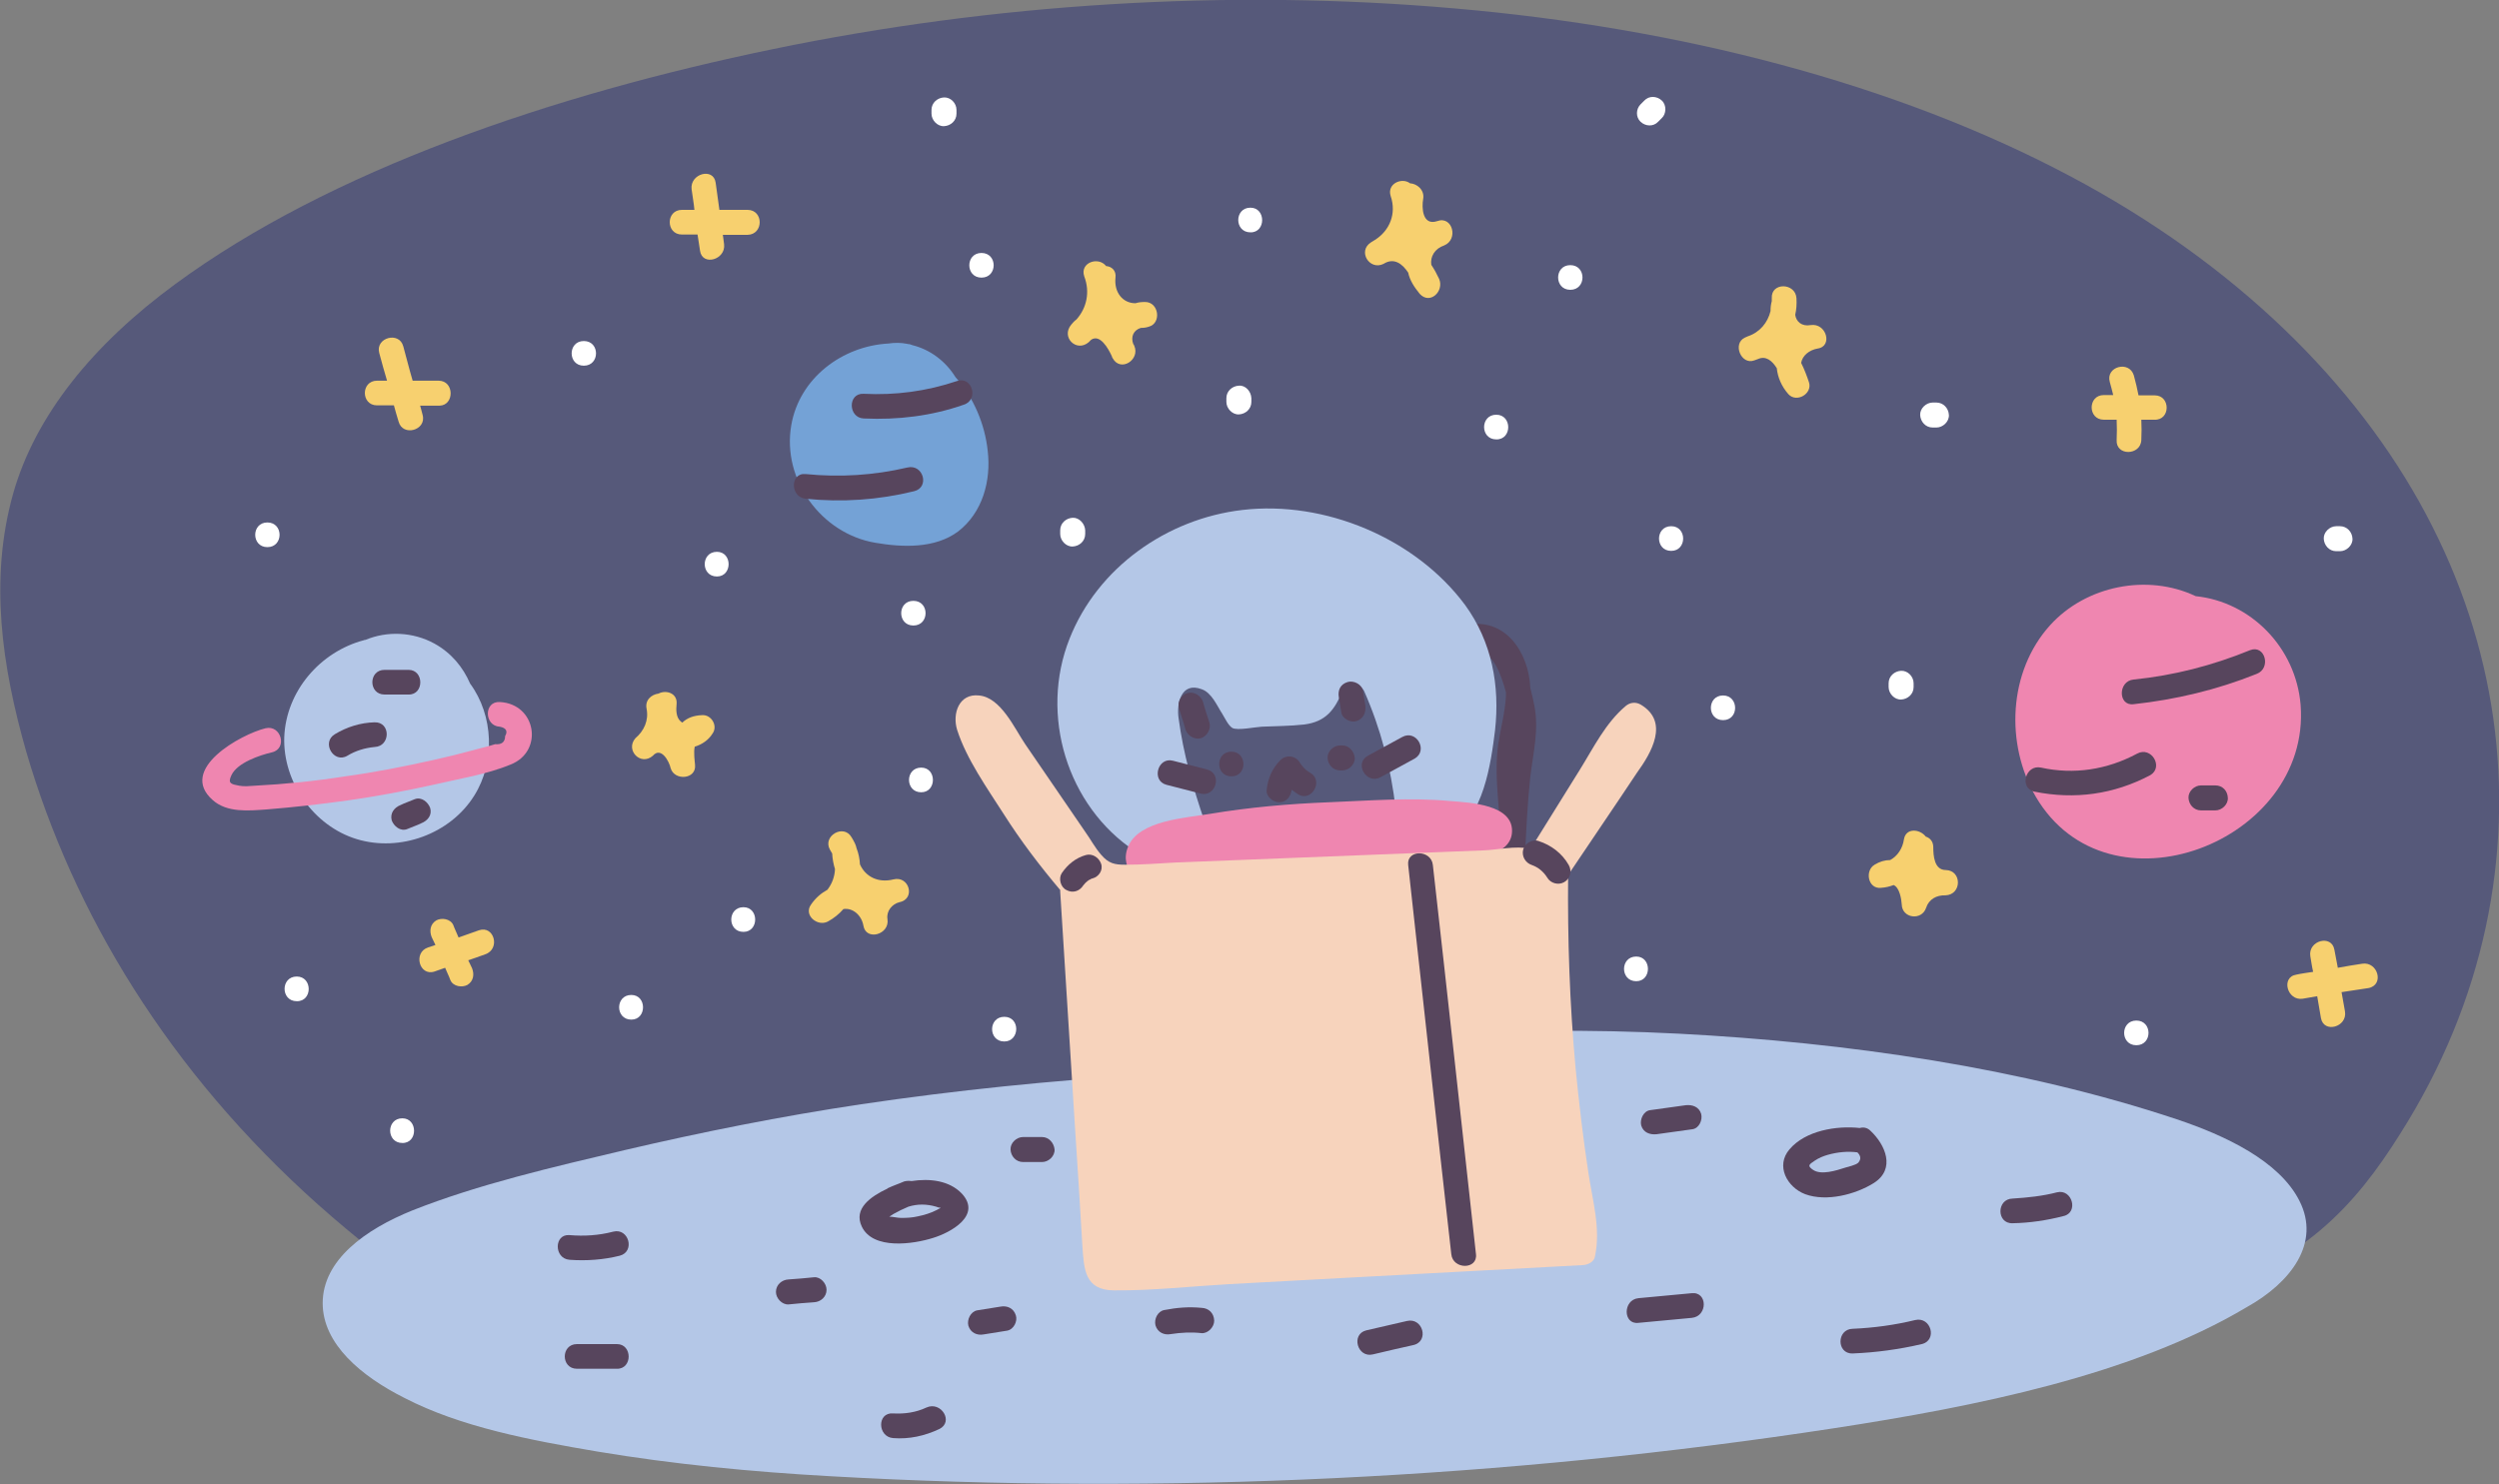 <?xml version="1.0" encoding="utf-8"?>
<!-- Generator: Adobe Illustrator 23.0.2, SVG Export Plug-In . SVG Version: 6.00 Build 0)  -->
<svg version="1.1" id="Capa_1" xmlns="http://www.w3.org/2000/svg" xmlns:xlink="http://www.w3.org/1999/xlink" x="0px" y="0px" viewBox="0 0 800 475.2" style="enable-background:new 0 0 800 475.2;" xml:space="preserve">

<rect x="0" y="0" width="800" height="475.2" fill="#808080" stroke="none"/>

<g>
	<path d="M776.6,164.6c-22.2-41.7-60.8-80.1-114.1-108.3c-56-29.7-125-47.4-196.8-53.6c-72.9-6.4-148.1-1.5-218.1,13
		c-70.8,14.6-142,38.9-191.4,75.2c-26.2,19.2-44.9,42-52,67.2c-7.7,27.4-3.6,55.3,4.2,82.6c15.1,51.6,45.4,102.2,93.5,145.1
		c11.8,10.5,24.5,20.5,38.1,29.9c2.1,1.5,4.6,1.9,6.9,1.5c0.8,0.1,1.6,0.4,2.4,0.4c95,6.5,190.1,14.4,285.5,18.1
		c88.4,3.4,182.5,2,265.4-20.4c36.8-9.9,53.9-29.5,68.2-52.3c13.5-21.3,22.5-43.5,27.4-66.3C805.2,252.6,799.1,206.8,776.6,164.6z" style="fill:#56597A;"/>
	<path d="M491.2,226c-0.3-1.7-0.8-3.7-1.3-5.7c-0.5-11.5-8.1-22.9-20.9-20.1c-4,0.8-3.4,5.8-0.5,7.3
		c0.8,1.3,2.3,2.1,4.2,1.6c5-1.3,7.9,7,9.4,12.6c0,0.4,0,0.8,0,1.2c-0.3,5.2-1.7,10.3-2.5,15.5c-1.6,11.9,1.3,23.7,0.7,35.5
		c-0.3,5.2,7.7,5,7.9,0c0.4-8.3,0.8-16.8,1.7-25.2C490.8,241.1,492.7,233.8,491.2,226z" style="fill:#57455D;"/>
	<path d="M736.1,384.5c-6.4-12.7-23.7-20.9-39.3-26.1c-49.5-16.5-105.6-24.6-159.4-27.4c-56-2.9-112.2,1.1-166.7,11.4
		c-1.6,0.3-2.8,0.9-3.4,1.7c-30.7,1.9-61.3,5-91.6,9.5c-25.5,3.8-51,8.9-75.8,14.7c-22.8,5.4-46.7,10.9-67.9,19.3
		c-15.1,6.1-28.7,15.9-28.7,29.7c0,13.1,12.4,23.4,26.1,30.3c18.1,9.4,40.6,13.6,61.8,17.2c24.5,4.1,49.4,6.5,74.4,7.9
		c106.8,6.1,217,0.7,321.8-15.4c44.9-6.9,95.2-16.9,131.8-38.7C733.4,410.7,743,398,736.1,384.5z" style="fill:#B4C7E7;"/>
	<path d="M469,193.7c-15.9-21.4-45-33.5-71.3-30.4c-24.1,2.8-46.3,18.4-55.3,41.2c-9.7,24.4-0.8,53.6,20.9,68
		c0.5,1.1,1.7,2,3.3,1.9l52.6-3c8.7-0.5,17.5-1.1,26.2-1.6c6.1-0.4,13.1,0.1,18.8-2.5c10.7-5.2,13.1-23,14.4-33.4
		C480.2,219.6,477.6,205.5,469,193.7z" style="fill:#B4C7E7;"/>
	<path d="M436.7,221.3c-1.2-2.6-5.7-2.6-6.9,0c-2.6,6-5.3,9.8-12.3,10.7c-4.5,0.5-9.1,0.5-13.6,0.7
		c-2,0.1-7.8,1.3-9.4,0.4c-1.3-0.8-2.4-3.2-3.2-4.5c-1.7-2.6-3.4-6.8-6.6-7.9c-6.6-2.5-8.1,4.6-7.4,9.3c1.5,11.3,4.6,22.2,8.3,33
		c0.3,0.9,0.9,1.6,1.6,2c0.5,1.2,1.7,2.3,3.4,2.3c17.9,0.5,35.9,0.7,53.3-4.4c1.6-0.4,3-2.1,2.9-3.8
		C445.3,245.9,442,233.3,436.7,221.3z" style="fill:#56597A;"/>
	<path d="M316.2,144.4c-0.9-8.6-4.6-17.3-10.3-23.6c-3.2-5.2-8.2-8.9-13.9-10.3c-0.3-0.1-0.7-0.3-0.9-0.3
		c-0.3,0-0.5,0-0.7-0.1c-2-0.4-4-0.4-6-0.1c-14.7,0.8-28.5,11-31.1,26.2c-3,17.5,9.7,34.7,26.9,37.6c8.7,1.5,19.1,1.9,26.5-3.6
		C314.6,164.1,317.3,153.9,316.2,144.4z" style="fill:#74A2D6;"/>
	<path d="M224.8,229c-2.8,0.1-4.8,0.9-6.4,2.4c-0.1-0.1-0.4-0.3-0.5-0.4c-1.5-1.3-1.5-3.7-1.3-5.6
		c0.3-3.4-3.3-4.6-5.8-3.3c-2.3,0.3-4.4,2.1-3.8,4.9c0.7,3.7-0.8,7-3.6,9.4c-3.3,3.8,1.7,9,5.6,5.6c2.6-3,5.2,1.7,5.7,4
		c1.2,4.1,8.3,3.6,7.8-1.1c-0.1-1.2-0.5-4-0.1-5.8c2.3-0.7,4.4-2.1,5.7-4.2C229.9,232.4,227.7,228.8,224.8,229z" style="fill:#F7D06F;"/>
	<path d="M622.9,278.6c-3.7,0-4-4.6-4-7.3c0-1.9-1.1-3-2.4-3.4c-1.9-2.5-6.4-2.9-7,0.9c-0.4,2.8-2,5.3-4.4,6.6
		c-1.7,0-3.4,0.5-5,1.5c-3.2,1.9-2.1,7.8,2,7.4c1.5-0.1,2.8-0.4,4.1-0.9c1.9,0.8,2.5,4.5,2.6,6.2c0.1,4.5,6.4,5.3,7.8,1.1
		c0.9-2.8,3.4-4.1,6.2-4C628.1,286.5,628.1,278.7,622.9,278.6z" style="fill:#F7D06F;"/>
	<path d="M579.6,104.1c-2.8,0.5-4.6-1.1-4.9-3.3c0.4-1.7,0.5-3.4,0.4-5.3c-0.3-5-8.2-5.2-7.9,0c0,0.4,0,0.7,0,0.9l0,0
		c-0.3,1.1-0.4,2.1-0.4,3.2c-0.9,3.7-3.4,6.8-7.3,8.1l0,0c-0.3,0.1-0.7,0.3-0.9,0.4c-4.1,1.9-1.2,8.9,3,7.3c0.4-0.1,0.7-0.3,1.1-0.4
		c2.6-1.2,4.6,0.5,6.1,2.9c0.3,2.9,1.5,5.8,3.7,8.3c2.6,2.9,7.8-0.1,6.6-3.8c-0.7-2.1-1.5-4.2-2.5-6.2c0.4-2.3,2.5-4.1,5.3-4.6
		C586.8,110.9,584.7,103.3,579.6,104.1z" style="fill:#F7D06F;"/>
	<path d="M460.1,70.8c-4.8,1.6-5-4.4-4.5-7.1c0.5-2.9-2-4.9-4.2-5c-2.6-2-7.5,0.1-6.2,4.1c1.9,5.6-0.3,11-5,14
		c-0.4,0.3-0.9,0.5-1.3,0.8c-4.4,2.8-0.5,9.1,4,6.9c3.3-2.1,6-0.1,7.9,2.8c0.5,2.4,1.9,4.6,3.7,6.8c3.3,3.6,7.9-0.9,6.2-4.8
		c-0.7-1.5-1.5-3-2.5-4.5c-0.4-2.6,1.1-5.2,4.1-6.2C467,76.7,465,69,460.1,70.8z" style="fill:#F7D06F;"/>
	<path d="M366.5,96.7c-1.1,0-2.1,0.1-3,0.4c-4.2,0-6.9-3.6-6.4-8.2c0.3-2.3-1.3-3.6-3-3.7c-2.5-3.2-8.5-1.1-7,3.3
		c1.9,5,0.8,10.1-2.5,13.8c-0.7,0.5-1.2,1.1-1.7,1.7c-3.3,4,1.7,8.9,5.6,5.6c0.3-0.3,0.5-0.5,0.8-0.8c2.8-1.9,5.4,2.6,6.6,5.2
		c0.1,0.3,0.1,0.4,0.3,0.7c2.5,4.6,8.9,0.5,6.9-4c-0.1-0.1-0.1-0.4-0.3-0.5c-0.9-2.4,0.1-4.5,2.4-5.2c0.9,0,1.7-0.1,2.6-0.4
		C371.9,103.5,371,96.6,366.5,96.7z" style="fill:#F7D06F;"/>
	<path d="M286,281.6c-4.8,1.2-8.9-0.8-10.7-4.8c-0.1-1.7-0.4-3.4-1.1-5.2c-0.1-0.5-0.3-1.1-0.5-1.5
		c-0.3-0.7-0.7-1.3-1.1-2c-2.5-4.4-9.4-0.4-6.9,4c0.3,0.4,0.4,0.8,0.7,1.2c0.1,1.7,0.4,3.4,0.9,5c-0.1,2.4-0.9,4.6-2.4,6.6
		c-2,1.1-3.8,2.6-5.3,4.8c-2.4,3.4,2.1,7.1,5.4,5.4c2-1.1,3.6-2.4,5-4c2.9-0.5,5.8,1.9,6.4,5.3c0.8,5,8.5,2.9,7.7-2.1
		c-0.4-2.6,1.5-4.8,3.8-5.4C293.2,287.9,291.1,280.3,286,281.6z" style="fill:#F7D06F;"/>
	<path d="M229.5,176.7c-5.2,0-5.2,7.9,0,7.9C234.5,184.6,234.5,176.7,229.5,176.7z" style="fill:#FFFFFF;"/>
	<path d="M292.4,192.4c-5.2,0-5.2,7.9,0,7.9S297.6,192.4,292.4,192.4z" style="fill:#FFFFFF;"/>
	<path d="M238,290.5c-5.2,0-5.2,7.9,0,7.9C243,298.4,243,290.5,238,290.5z" style="fill:#FFFFFF;"/>
	<path d="M294.9,245.8c-5.2,0-5.2,7.9,0,7.9C299.9,253.7,299.9,245.8,294.9,245.8z" style="fill:#FFFFFF;"/>
	<path d="M523.8,306.3c-5.2,0-5.2,7.9,0,7.9C528.8,314.2,528.8,306.3,523.8,306.3z" style="fill:#FFFFFF;"/>
	<path d="M608.6,214.8c-2.1,0.1-4,1.7-4,4v1.2c0,2.1,1.9,4.1,4,4c2.1-0.1,4-1.7,4-4v-1.2
		C612.6,216.6,610.7,214.7,608.6,214.8z" style="fill:#FFFFFF;"/>
	<path d="M551.6,222.7c-5.2,0-5.2,7.9,0,7.9S556.7,222.7,551.6,222.7z" style="fill:#FFFFFF;"/>
	<path d="M535,168.5c-5.2,0-5.2,7.9,0,7.9C540.1,176.4,540.1,168.5,535,168.5z" style="fill:#FFFFFF;"/>
	<path d="M502.7,84.9c-5.2,0-5.2,7.9,0,7.9S507.9,84.9,502.7,84.9z" style="fill:#FFFFFF;"/>
	<path d="M400.3,66.5c-5.2,0-5.2,7.9,0,7.9C405.3,74.5,405.3,66.5,400.3,66.5z" style="fill:#FFFFFF;"/>
	<path d="M396.6,123.5c-2.1,0.1-4,1.7-4,4v1.2c0,2.1,1.9,4.1,4,4c2.1-0.1,4-1.7,4-4v-1.2
		C400.5,125.3,398.7,123.3,396.6,123.5z" style="fill:#FFFFFF;"/>
	<path d="M343.4,165.8c-2.1,0.1-4,1.7-4,4v1.2c0,2.1,1.9,4.1,4,4c2.1-0.1,4-1.7,4-4v-1.2
		C347.3,167.7,345.5,165.7,343.4,165.8z" style="fill:#FFFFFF;"/>
	<path d="M314.2,81c-5.2,0-5.2,7.9,0,7.9C319.4,88.9,319.4,81,314.2,81z" style="fill:#FFFFFF;"/>
	<path d="M321.5,325.6c-5.2,0-5.2,7.9,0,7.9C326.5,333.5,326.7,325.6,321.5,325.6z" style="fill:#FFFFFF;"/>
	<path d="M464.2,256.5c-12.8-1.2-26.1-0.1-38.9,0.4c-12.7,0.5-25.3,1.6-37.9,3.7c-7.5,1.3-22.9,2-26.3,10.6
		c-3,7.4,4.1,12.2,10.2,14.4c0.8,1.3,2.4,2.3,4.2,2c27.4-3.7,54.7-7.4,82.1-11.3c6.4-0.9,13.4-1.1,19.6-2.8c3.3-0.9,6.4-3,6.8-6.6
		C485,257.5,470.3,257,464.2,256.5z" style="fill:#EF86B0;"/>
	<path d="M525.2,225.6c-1.6-0.9-3.4-0.7-4.8,0.5c-6.4,5.4-10.2,13.2-14.6,20.3l-15.8,25.4c-4.8-1.1-11,0.4-15,0.5
		c-11,0.4-22,0.9-33,1.3l-65.9,2.6c-5.3,0.3-10.6,0.7-15.9,0.7c-3.4,0-5.3-0.4-7.7-3.2c-2-2.3-3.4-5-5.2-7.5
		c-6.4-9.3-12.7-18.5-19.1-27.9c-3.4-5-7.8-15-14.8-15.6c-6.4-0.7-8.6,5.8-7,11c3,9.4,9.7,18.8,15,27.1c5.4,8.5,11.5,16.5,18,24.2
		c0,0.1,0,0.4,0,0.5c1.6,25.5,3.2,51,4.8,76.5c0.8,12.3,1.6,24.6,2.3,36.9c0.5,7.7,0.8,14.2,10.1,14.3c12.2,0.1,24.6-1.3,36.9-2
		c12.3-0.7,24.6-1.3,36.9-2c25.4-1.3,51-2.8,76.4-4.1c1.6-0.1,3.6-1.1,3.8-2.8c1.9-8.9-0.8-17.9-2.1-26.7c-1.7-11.1-3-22.2-4.1-33.5
		c-1.9-20.6-2.6-41.3-2.4-61.9c7.3-10.9,14.7-21.7,22-32.7C528.7,241,534.5,231.1,525.2,225.6z" style="fill:#F7D3BC;"/>
	<path d="M598.8,362.1c-1.1-1.1-2.4-1.2-3.4-0.9h-0.1c-7.3-0.8-17.3,0.8-22.4,6.8c-4.6,5.3-0.8,12.2,5,14.4
		c6.8,2.5,16.1,0.1,22-3.6C606.9,374.3,603.6,366.6,598.8,362.1z M594.9,372.3c-0.8,0.8-3.3,1.3-4.2,1.6c-2.8,0.9-7.7,2.5-10.3,0.7
		c-1.9-1.3-1.3-1.7,0.5-2.9c1.3-0.9,2.8-1.5,4.2-1.9c3.2-0.9,6.4-1.2,9.5-0.8C595.5,369.9,596,371,594.9,372.3z" style="fill:#57455D;"/>
	<path d="M544.6,356.7c-0.7-2.3-2.8-3-4.9-2.8c-3.8,0.5-7.7,1.1-11.5,1.6c-2.1,0.3-3.3,3-2.8,4.9c0.7,2.3,2.8,3,4.9,2.8
		c3.8-0.5,7.7-1.1,11.5-1.6C543.9,361.3,545.1,358.7,544.6,356.7z" style="fill:#57455D;"/>
	<path d="M450.4,423l-13,3c-5,1.2-2.9,8.9,2.1,7.7c4.4-1.1,8.7-2,13-3C457.6,429.5,455.5,421.8,450.4,423z" style="fill:#57455D;"/>
	<path d="M325.2,421.2c-0.7-2.3-2.8-3.2-4.9-2.8c-2.5,0.4-5,0.8-7.5,1.2c-2.1,0.4-3.3,3-2.8,4.9
		c0.7,2.3,2.8,3.2,4.9,2.8c2.5-0.4,5-0.8,7.5-1.2C324.6,425.7,325.8,423,325.2,421.2z" style="fill:#57455D;"/>
	<path d="M307.9,382.2c-4-4.2-10.3-4.9-16.1-4c-0.7-0.1-1.5-0.1-2.3,0.1c-0.9,0.4-2,0.8-3,1.2c-0.7,0.3-1.3,0.5-1.9,0.8
		c-0.1,0.1-0.4,0.1-0.5,0.3c-5.3,2.5-11,6.4-8.2,12.2c3.6,7.5,16.5,5.6,22.8,3.6C304.3,394.7,314.4,389.2,307.9,382.2z M299.8,387.5
		c-1.7,0.9-4,1.6-6,2c-1.7,0.4-3.4,0.5-5.3,0.5c-1.2,0-2.6-0.4-3.8-0.4c0.4-0.3,0.8-0.5,1.2-0.8c1.6-0.9,3.2-1.7,4.9-2.4
		c2.9-0.9,5.8-0.9,8.9,0C301.3,387.1,301.9,386.3,299.8,387.5z" style="fill:#57455D;"/>
	<path d="M333.6,364.1h-6.1c-2.1,0-4.1,1.9-4,4c0.1,2.1,1.7,4,4,4h6.1c2.1,0,4.1-1.9,4-4
		C337.4,366,335.8,364.1,333.6,364.1z" style="fill:#57455D;"/>
	<path d="M541.6,414.1c-5.7,0.5-11.4,1.1-17.1,1.6c-5,0.5-5,8.5,0,7.9c5.7-0.5,11.4-1.1,17.1-1.6
		C546.7,421.5,546.7,413.6,541.6,414.1z" style="fill:#57455D;"/>
	<path d="M384.7,418.8c-4.1-0.4-7.9-0.1-12,0.7c-2.1,0.4-3.3,2.9-2.8,4.9c0.7,2.3,2.8,3.2,4.9,2.8
		c3.3-0.5,6.6-0.7,9.9-0.3c2.1,0.1,4-2,4-4C388.6,420.4,386.9,418.9,384.7,418.8z" style="fill:#57455D;"/>
	<path d="M260.6,409c-2.8,0.3-5.4,0.5-8.2,0.7c-2.1,0.1-4,1.7-4,4c0,2,1.9,4.1,4,4c2.8-0.3,5.4-0.5,8.2-0.7
		c2.1-0.1,4-1.7,4-4C264.6,411,262.7,408.8,260.6,409z" style="fill:#57455D;"/>
	<path d="M386.4,246.4c-3.6-0.9-7.3-1.9-10.9-2.8c-4.9-1.3-7,6.4-2.1,7.7c3.6,0.9,7.3,1.9,10.9,2.8
		C389.3,255.4,391.4,247.7,386.4,246.4z" style="fill:#57455D;"/>
	<path d="M448.9,236l-11,6c-4.5,2.4-0.5,9.3,4,6.9c3.7-2,7.3-4,11-6C457.3,240.3,453.4,233.5,448.9,236z" style="fill:#57455D;"/>
	<path d="M437.1,226c-0.3-1.6-0.5-3.2-0.8-4.8c-0.3-2.1-3-3.4-4.9-2.8c-2.3,0.7-3.2,2.6-2.8,4.9
		c0.3,1.6,0.5,3.2,0.8,4.8c0.3,2.1,3,3.4,4.9,2.8C436.5,230.1,437.3,228.2,437.1,226z" style="fill:#57455D;"/>
	<path d="M387.2,231.5c-0.7-2.3-1.5-4.5-2.1-6.8c-0.7-2-2.8-3.3-4.9-2.8c-2,0.5-3.4,2.8-2.8,4.9
		c0.7,2.3,1.5,4.5,2.1,6.8c0.7,2,2.8,3.3,4.9,2.8C386.4,235.8,387.7,233.5,387.2,231.5z" style="fill:#57455D;"/>
	<path d="M394.2,240.7c-5.2,0-5.2,7.9,0,7.9S399.3,240.7,394.2,240.7z" style="fill:#57455D;"/>
	<path d="M429.7,238.7H429c-2.1,0-4.1,1.9-4,4c0.1,2.1,1.7,4,4,4h0.7c2.1,0,4.1-1.9,4-4
		C433.5,240.6,431.9,238.7,429.7,238.7z" style="fill:#57455D;"/>
	<path d="M419.5,247.5c-1.5-0.8-2.5-1.9-3.4-3.3c-1.3-2.3-4.4-2.6-6.2-0.8c-2.6,2.6-4,5.8-4.4,9.5c-0.3,2.1,2,4,4,4
		c2.4,0,3.7-1.9,4-4l0,0c0.7,0.5,1.3,0.9,2.1,1.5C419.9,256.9,423.8,250,419.5,247.5z" style="fill:#57455D;"/>
	<path d="M472.5,401.6c-4.6-41.6-9.1-83-13.8-124.6c-0.5-5-8.5-5-7.9,0c4.6,41.6,9.1,83,13.8,124.6
		C465.1,406.6,473.1,406.6,472.5,401.6z" style="fill:#57455D;"/>
	<path d="M502.2,277c-2.1-3.7-5.6-6.4-9.7-7.7c-2-0.7-4.4,0.8-4.9,2.8c-0.5,2.1,0.7,4.2,2.8,4.9c2,0.7,3.7,2.1,4.9,4
		c1.1,1.9,3.6,2.5,5.4,1.5C502.7,281.4,503.3,278.9,502.2,277z" style="fill:#57455D;"/>
	<path d="M352.5,276.6c-0.7-2-2.8-3.4-4.9-2.8c-3.2,0.9-5.8,3-7.7,5.8c-1.1,1.7-0.4,4.5,1.5,5.4c2,1.1,4.2,0.4,5.4-1.5
		c0.1-0.1,0.3-0.4,0.4-0.5c-0.4,0.7,0,0.1,0.1-0.1c0.1-0.1,0.3-0.3,0.4-0.4c0,0,0.3-0.1,0.3-0.3c0.3-0.1,0.5-0.4,0.8-0.5
		c0,0,0.4-0.1,0.5-0.3c0.1,0,0.4-0.1,0.4-0.1C351.7,280.8,353.2,278.7,352.5,276.6z" style="fill:#57455D;"/>
	<path d="M290.5,149.7c-10.7,2.5-21.6,3.2-32.6,2.1c-5-0.5-5,7.4,0,7.9c11.6,1.2,23.3,0.4,34.7-2.4
		C297.7,156.1,295.6,148.5,290.5,149.7z" style="fill:#57455D;"/>
	<path d="M306.4,122c-9.8,3.3-19.7,4.6-29.9,4.1c-5.2-0.3-5,7.7,0,7.9c11,0.5,21.7-0.8,32-4.4
		C313.4,128.1,311.3,120.4,306.4,122z" style="fill:#57455D;"/>
	<path d="M736.5,225.8c-1.5-18.5-16-33.1-33.6-34.9c-15.4-7.3-35.1-3.4-46.6,9.3c-13.4,14.8-14.4,38-4.6,54.9
		C674.9,294.7,739.8,269.7,736.5,225.8z" style="fill:#EF86B0;"/>
	<path d="M150.5,218.9c-2.3-5.3-6-9.8-11.4-12.8c-6.9-3.8-15.2-4.1-22.1-1.2c-0.1,0-0.4,0-0.5,0.1
		c-14,3.7-24.9,16.3-25.5,31c-0.5,14.4,9.4,28.5,23.2,32.7s29.9-1.6,37.6-13.9C158.6,244,158,229.1,150.5,218.9z" style="fill:#B4C7E7;"/>
	<path d="M160,224.8c-5.2-0.3-5,7.7,0,7.9c2.1,0.4,2.6,1.5,1.7,3c0,1.9-1.1,2.8-3.2,2.6c-2.4,0.8-4.9,1.3-7.3,2
		c-4.1,1.1-8.1,2.1-12.2,3c-9.4,2.1-18.9,4-28.5,5.3c-9.5,1.5-19.3,2.5-29,3c-1.6,0.1-3.3,0.3-4.9,0c-2.6-0.5-3.8-0.7-2.5-3.4
		c1.9-4,9.1-6.4,13-7.3c5-1.2,2.9-8.9-2.1-7.7c-7.8,1.9-28.2,13.1-16.9,23c4.6,4.1,11.5,3.4,17.2,3c8.7-0.7,17.5-1.7,26.1-2.9
		c9.1-1.3,18.3-3,27.3-5c8.1-1.9,17.1-3.3,24.8-6.5C174.1,240.6,171.7,225.4,160,224.8z" style="fill:#EF86B0;"/>
	<path d="M684.2,241.3c-9.7,5.2-20.3,6.8-30.8,4.5c-5-1.1-7.1,6.6-2.1,7.7c12.8,2.6,25.4,0.9,37.1-5.3
		C692.7,245.6,688.7,238.9,684.2,241.3z" style="fill:#57455D;"/>
	<path d="M720.3,208.2c-12,4.9-24.4,8.1-37.3,9.4c-5,0.5-5,8.5,0,7.9c13.6-1.5,26.7-4.6,39.4-9.7
		C727.2,214,725.1,206.3,720.3,208.2z" style="fill:#57455D;"/>
	<path d="M709.2,251.5h-4.6c-2.1,0-4.1,1.9-4,4c0.1,2.1,1.7,4,4,4h4.6c2.1,0,4.1-1.9,4-4
		C713.1,253.2,711.5,251.5,709.2,251.5z" style="fill:#57455D;"/>
	<path d="M130.8,214.5h-7.7c-5.2,0-5.2,7.9,0,7.9h7.7C135.8,222.5,135.8,214.5,130.8,214.5z" style="fill:#57455D;"/>
	<path d="M119.9,231.3c-4.5,0.1-8.9,1.5-12.7,3.8c-4.4,2.6-0.4,9.5,4,6.9c2.6-1.6,5.6-2.5,8.7-2.8
		C125.1,239,125.1,231.1,119.9,231.3z" style="fill:#57455D;"/>
	<path d="M137.7,258.7c-0.7-1.9-2.8-3.6-4.9-2.8c-1.6,0.7-3.2,1.2-4.6,1.9c-2,0.8-3.4,2.6-2.8,4.9
		c0.7,1.9,2.8,3.6,4.9,2.8c1.6-0.7,3.2-1.2,4.6-1.9C136.9,262.8,138.4,261,137.7,258.7z" style="fill:#57455D;"/>
	<path d="M756.2,308.6c-2.6,0.4-5.2,0.8-7.8,1.3c-0.4-2-0.7-3.8-1.1-5.8c-0.9-5-8.5-2.9-7.7,2.1c0.3,1.7,0.5,3.3,0.9,5
		c-1.9,0.3-3.6,0.5-5.4,0.9c-5,0.8-2.9,8.5,2.1,7.7c1.6-0.3,3-0.5,4.6-0.8l1.2,7c0.9,5,8.5,2.9,7.7-2.1c-0.4-2.1-0.7-4.1-1.1-6.2
		c2.9-0.4,5.7-0.9,8.6-1.3C763.4,315.4,761.2,307.8,756.2,308.6z" style="fill:#F7D06F;"/>
	<path d="M140.4,121.9h-8.3c-1.1-3.7-2-7.4-3-11c-1.3-4.9-9-2.8-7.7,2.1c0.8,2.9,1.6,6,2.5,8.9h-3.2
		c-5.2,0-5.2,7.9,0,7.9h5.4c0.5,1.7,0.9,3.4,1.5,5.2c1.3,4.9,9,2.8,7.7-2.1c-0.3-1.1-0.5-2-0.8-3h6.2
		C145.5,129.8,145.5,121.9,140.4,121.9z" style="fill:#F7D06F;"/>
	<path d="M153.3,297.9c-2.1,0.8-4.4,1.5-6.5,2.3c-0.5-1.3-1.2-2.6-1.7-4c-0.9-2-3.7-2.4-5.4-1.5c-2,1.2-2.3,3.4-1.5,5.4
		c0.4,0.8,0.8,1.7,1.2,2.5c-0.8,0.3-1.6,0.5-2.4,0.8c-4.8,1.6-2.8,9.3,2.1,7.7c1.2-0.4,2.3-0.8,3.4-1.2c0.5,1.3,1.2,2.6,1.7,4
		c0.9,2,3.7,2.4,5.4,1.5c2-1.2,2.3-3.4,1.5-5.4c-0.4-0.8-0.8-1.7-1.2-2.5c1.9-0.7,3.6-1.2,5.4-1.9
		C160.3,303.9,158.2,296.2,153.3,297.9z" style="fill:#F7D06F;"/>
	<path d="M658.5,381.8c-4.6,1.2-9.4,1.7-14.2,2c-5.2,0.1-5.2,8.1,0,7.9c5.4-0.1,10.9-0.9,16.3-2.3
		C665.5,388.3,663.4,380.6,658.5,381.8z" style="fill:#57455D;"/>
	<path d="M613.1,422.7c-6.6,1.6-13.2,2.5-20,2.8c-5.2,0.1-5.2,8.1,0,7.9c7.4-0.3,14.8-1.3,22.1-3
		C620.3,429.2,618.2,421.5,613.1,422.7z" style="fill:#57455D;"/>
	<path d="M296.6,450.7c-3.4,1.6-7,2.1-10.7,1.9c-5.2-0.4-5,7.5,0,7.9c5.2,0.4,10.1-0.7,14.8-2.9
		C305.4,455.3,301.3,448.6,296.6,450.7z" style="fill:#57455D;"/>
	<path d="M197.5,430.4h-12.8c-5.2,0-5.2,7.9,0,7.9h12.8C202.5,438.4,202.5,430.4,197.5,430.4z" style="fill:#57455D;"/>
	<path d="M196.3,394.4c-4.6,1.2-9.3,1.5-14,1.1c-5-0.4-5,7.5,0,7.9c5.4,0.4,10.9,0,16.1-1.3
		C203.4,400.8,201.3,393.1,196.3,394.4z" style="fill:#57455D;"/>
	<path d="M689.8,126.6h-5.2c-0.4-2.1-0.9-4.2-1.5-6.4c-1.5-4.9-9.1-2.8-7.7,2.1c0.4,1.5,0.8,2.9,1.1,4.2h-3
		c-5.2,0-5.2,7.9,0,7.9h4.1c0.1,2.1,0.1,4.4,0,6.5c-0.3,5.2,7.7,5,7.9,0c0.1-2.1,0.1-4.4,0-6.5h4.2
		C694.9,134.6,694.9,126.6,689.8,126.6z" style="fill:#F7D06F;"/>
	<path d="M239.3,67.2h-9c-0.4-2.9-0.8-5.8-1.2-8.7c-0.7-5-8.3-2.9-7.7,2.1c0.3,2.3,0.7,4.4,0.9,6.6h-4
		c-5.2,0-5.2,7.9,0,7.9h5c0.3,1.7,0.5,3.4,0.8,5.2c0.7,5,8.3,2.9,7.7-2.1c-0.1-1.1-0.3-2-0.4-3h7.9
		C244.5,75.1,244.5,67.2,239.3,67.2z" style="fill:#F7D06F;"/>
	<path d="M186.9,109.2c-5.2,0-5.2,7.9,0,7.9C192.1,117.1,192.1,109.2,186.9,109.2z" style="fill:#FFFFFF;"/>
	<path d="M85.6,167.3c-5.2,0-5.2,7.9,0,7.9S90.8,167.3,85.6,167.3z" style="fill:#FFFFFF;"/>
	<path d="M202.1,318.6c-5.2,0-5.2,7.9,0,7.9C207.1,326.5,207.1,318.6,202.1,318.6z" style="fill:#FFFFFF;"/>
	<path d="M128.8,358.1c-5.2,0-5.2,7.9,0,7.9C133.8,366.1,133.8,358.1,128.8,358.1z" style="fill:#FFFFFF;"/>
	<path d="M95,312.7c-5.2,0-5.2,7.9,0,7.9C100.1,320.7,100.1,312.7,95,312.7z" style="fill:#FFFFFF;"/>
	<path d="M302.2,31.2c-2.1,0.1-4,1.7-4,4v1.2c0,2.1,1.9,4.1,4,4s4-1.7,4-4v-1.2C306.2,33,304.3,31.1,302.2,31.2z" style="fill:#FFFFFF;"/>
	<path d="M479,132.8c-5.2,0-5.2,7.9,0,7.9C484.1,140.8,484.1,132.8,479,132.8z" style="fill:#FFFFFF;"/>
	<path d="M532,32.2c-1.6-1.5-4.1-1.6-5.6,0c-0.4,0.4-0.8,0.8-1.2,1.2c-1.5,1.5-1.6,4.1,0,5.6c1.6,1.5,4.1,1.6,5.6,0
		l1.2-1.2C533.4,36.5,533.6,33.7,532,32.2z" style="fill:#FFFFFF;"/>
	<path d="M619.9,128.9h-1.2c-2.1,0-4.1,1.9-4,4c0.1,2.1,1.7,4,4,4h1.2c2.1,0,4.1-1.9,4-4
		C623.8,130.7,622.1,128.9,619.9,128.9z" style="fill:#FFFFFF;"/>
	<path d="M749.1,168.5h-1.2c-2.1,0-4.1,1.9-4,4s1.7,4,4,4h1.2c2.1,0,4.1-1.9,4-4C753,170.3,751.3,168.5,749.1,168.5z" style="fill:#FFFFFF;"/>
	<path d="M683.9,326.8c-5.2,0-5.2,7.9,0,7.9C689.1,334.7,689.1,326.8,683.9,326.8z" style="fill:#FFFFFF;"/>
</g>
</svg>

